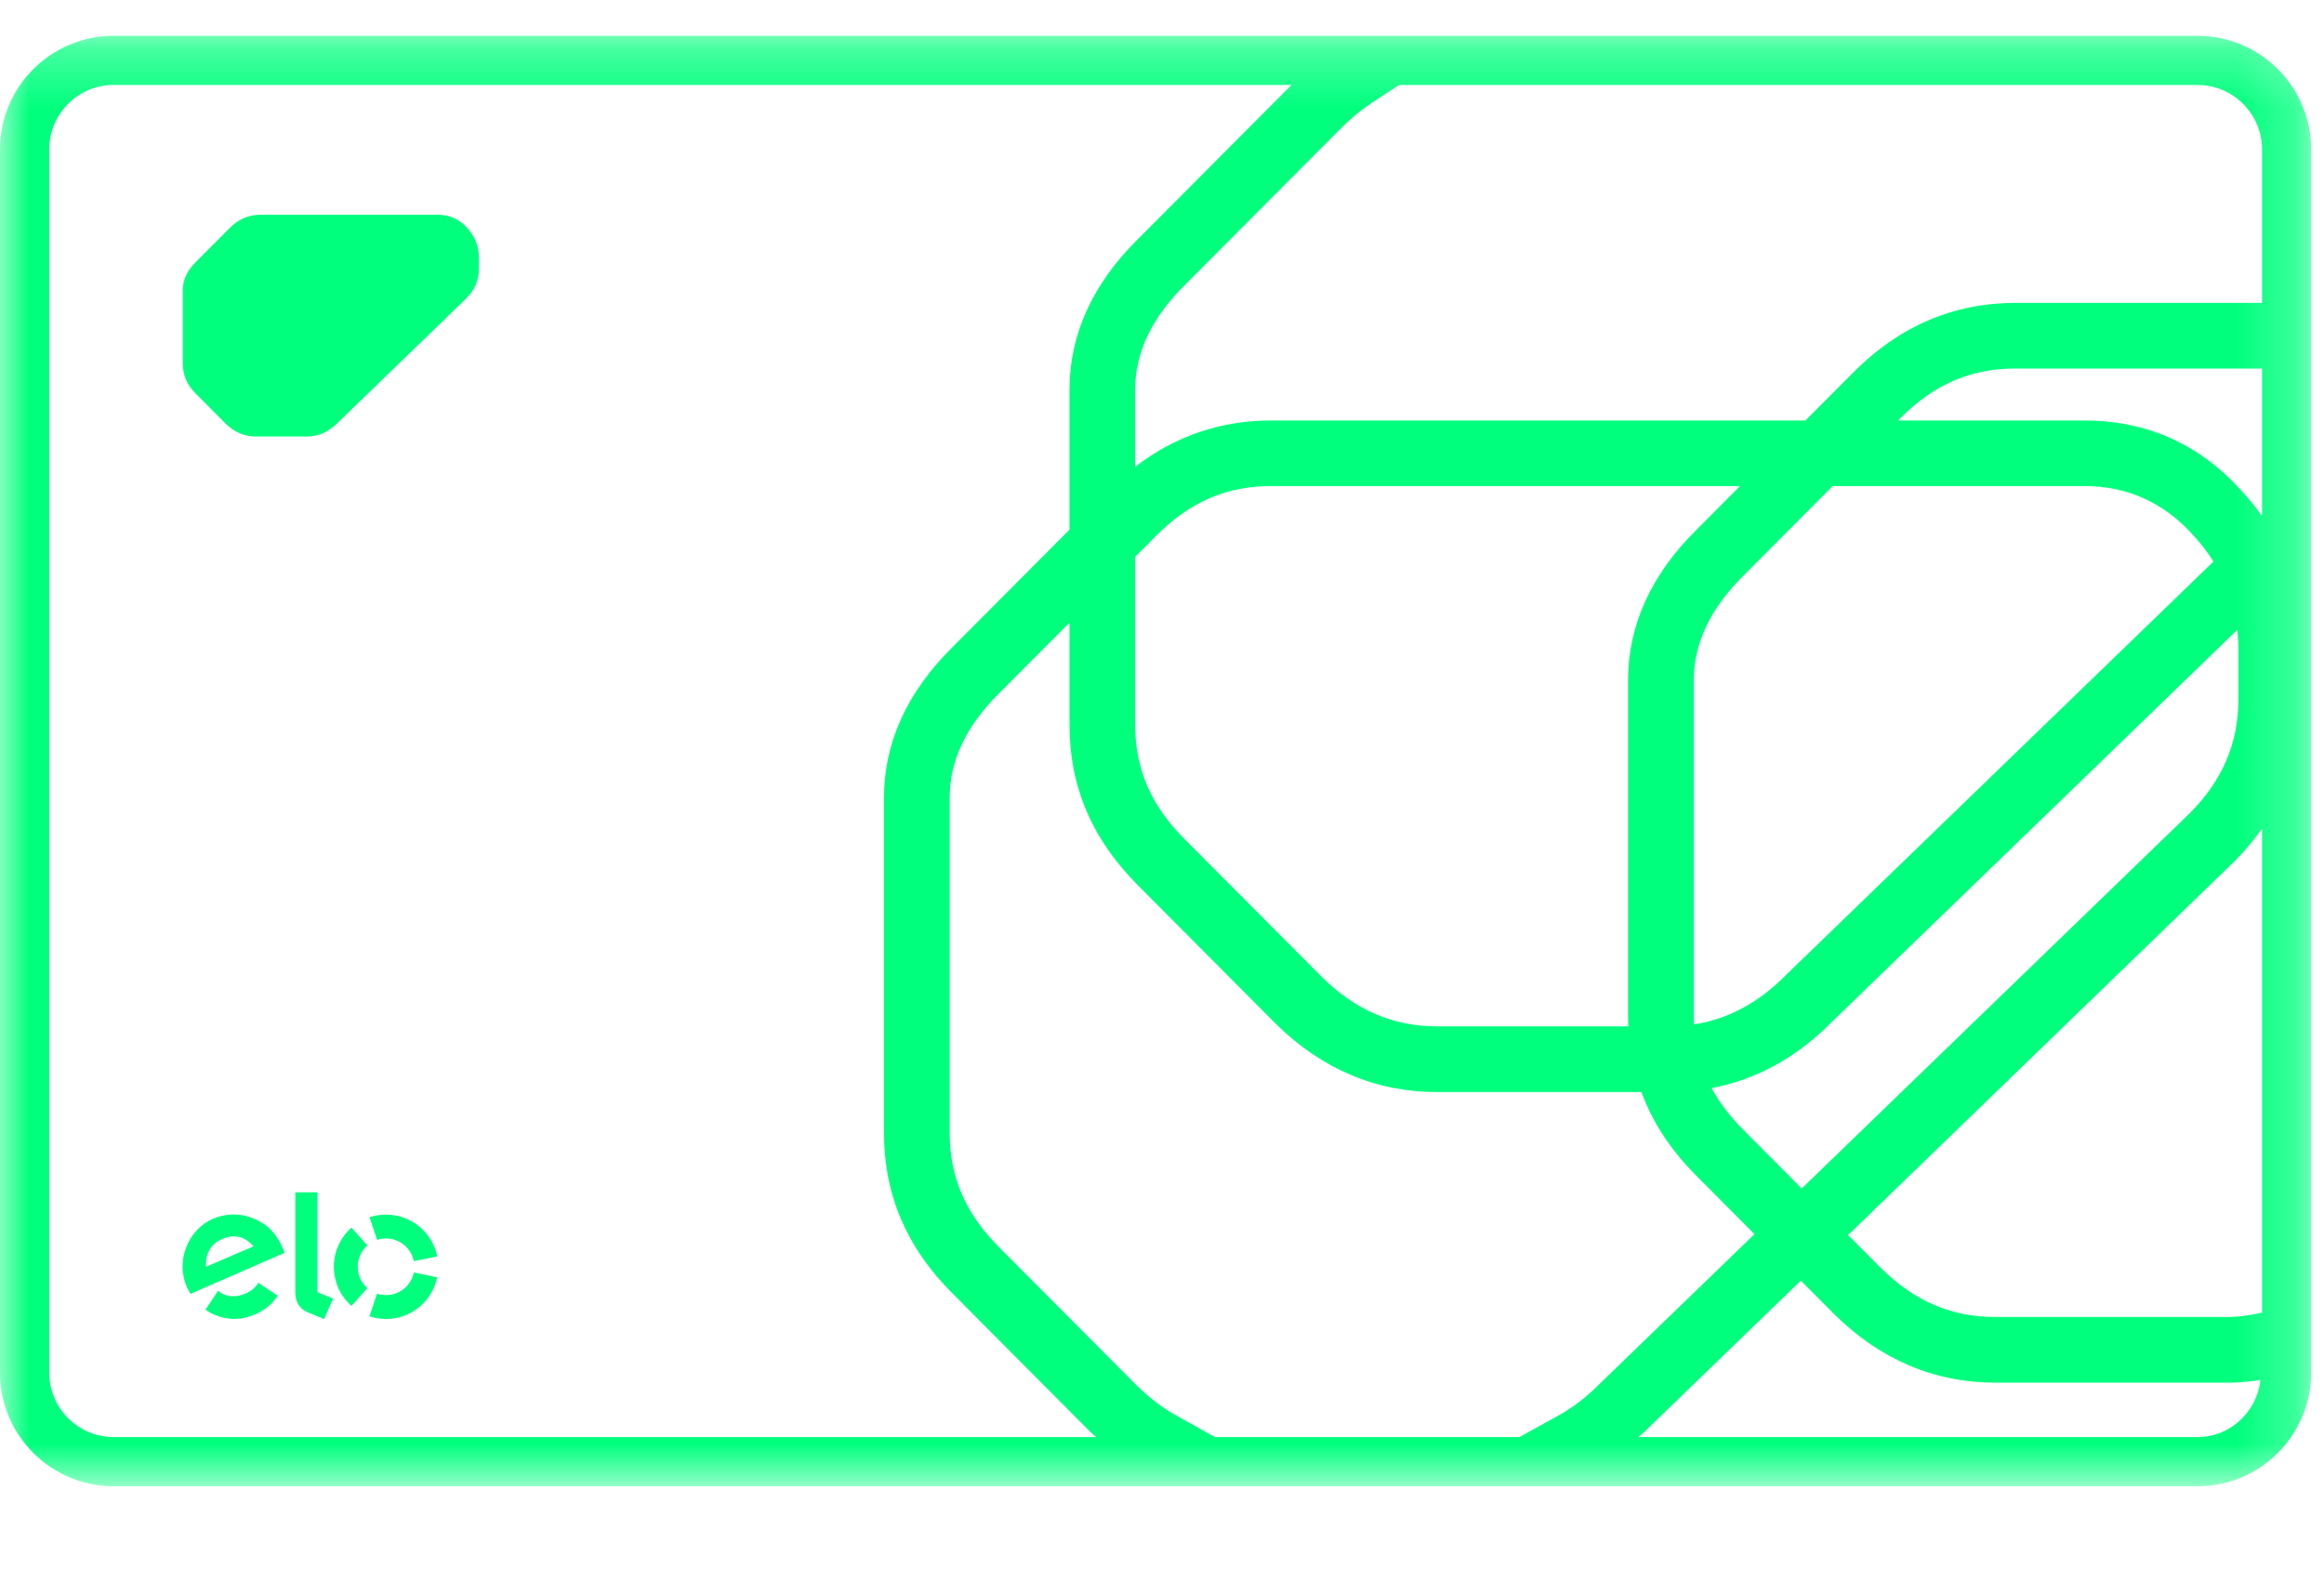 <?xml version="1.0" encoding="UTF-8"?>
<svg width="40px" height="27px" viewBox="0 0 40 27" version="1.1" xmlns="http://www.w3.org/2000/svg" xmlns:xlink="http://www.w3.org/1999/xlink">
    <title>ica-card</title>
    <defs>
        <polygon id="path-1" points="0 0.263 39.78 0.263 39.78 25.231 0 25.231"></polygon>
    </defs>
    <g id="Welcome" stroke="none" stroke-width="1" fill="none" fill-rule="evenodd">
        <g id="Desktop-HD" transform="translate(-196, -750)">
            <g id="ica-card" transform="translate(196, 750)">
                <g id="Group-3" transform="translate(0, 0.353)">
                    <mask id="mask-2" fill="white">
                        <use xlink:href="#path-1"></use>
                    </mask>
                    <g id="Clip-2"></g>
                    <path d="M37.822,24.384 L28.199,24.384 C28.231,24.355 28.267,24.331 28.297,24.3 L30.996,21.691 L31.576,22.274 C32.367,23.053 33.299,23.448 34.348,23.448 L38.345,23.448 C38.535,23.448 38.722,23.429 38.908,23.402 C38.841,23.952 38.39,24.384 37.822,24.384 L37.822,24.384 Z M0.847,23.273 L0.847,2.22 C0.847,1.607 1.345,1.109 1.958,1.109 L22.23,1.109 L19.595,3.754 C18.807,4.529 18.408,5.405 18.408,6.355 L18.408,8.765 L16.402,10.779 C15.615,11.554 15.215,12.429 15.215,13.38 L15.215,19.141 C15.215,20.213 15.602,21.121 16.398,21.915 L18.768,24.296 C18.801,24.329 18.837,24.353 18.871,24.384 L1.958,24.384 C1.345,24.384 0.847,23.886 0.847,23.273 L0.847,23.273 Z M38.934,2.22 L38.934,4.861 L34.686,4.861 C33.63,4.861 32.695,5.26 31.91,6.047 L31.075,6.885 L21.879,6.885 C21.012,6.885 20.227,7.152 19.538,7.683 L19.538,6.355 C19.538,5.718 19.825,5.115 20.392,4.555 L23.094,1.842 C23.262,1.675 23.438,1.531 23.617,1.413 L24.083,1.109 L37.822,1.109 C38.435,1.109 38.934,1.607 38.934,2.22 L38.934,2.22 Z M20.248,24.014 C20.012,23.884 19.782,23.707 19.565,23.495 L17.198,21.118 C16.617,20.536 16.345,19.908 16.345,19.141 L16.345,13.38 C16.345,12.744 16.631,12.139 17.199,11.579 L18.408,10.366 L18.408,12.116 C18.408,13.189 18.796,14.096 19.591,14.891 L21.961,17.272 C22.751,18.049 23.683,18.445 24.734,18.445 L28.252,18.445 C28.446,18.971 28.759,19.448 29.206,19.894 L30.198,20.891 L27.506,23.494 C27.294,23.705 27.063,23.881 26.822,24.014 L26.152,24.384 L20.914,24.384 L20.248,24.014 Z M38.934,8.506 L38.924,8.515 C38.818,8.366 38.701,8.223 38.575,8.089 C37.854,7.289 36.945,6.885 35.875,6.885 L32.67,6.885 L32.709,6.845 C33.292,6.262 33.919,5.991 34.686,5.991 L38.934,5.991 L38.934,8.506 Z M38.345,22.317 L34.348,22.317 C33.585,22.317 32.957,22.048 32.373,21.473 L31.809,20.907 L38.473,14.461 C38.647,14.286 38.797,14.102 38.934,13.912 L38.934,22.241 C38.743,22.283 38.548,22.317 38.345,22.317 L38.345,22.317 Z M31.492,17.275 L38.507,10.49 C38.521,10.606 38.527,10.725 38.527,10.844 L38.527,11.686 C38.527,12.443 38.249,13.089 37.681,13.654 L31.011,20.105 L30.006,19.095 C29.776,18.865 29.596,18.628 29.46,18.377 C30.218,18.234 30.9,17.864 31.492,17.275 L31.492,17.275 Z M37.743,8.852 C37.878,8.998 37.997,9.152 38.098,9.313 L30.7,16.469 C30.247,16.919 29.73,17.192 29.158,17.281 C29.155,17.227 29.153,17.173 29.153,17.118 L29.153,11.357 C29.153,10.721 29.439,10.117 30.007,9.558 L31.544,8.014 L35.875,8.014 C36.612,8.014 37.238,8.294 37.743,8.852 L37.743,8.852 Z M28.027,17.314 L24.734,17.314 C23.982,17.314 23.334,17.038 22.758,16.47 L20.391,14.093 C19.809,13.512 19.538,12.884 19.538,12.116 L19.538,9.232 L19.902,8.867 C20.484,8.285 21.112,8.014 21.879,8.014 L29.949,8.014 L29.21,8.756 C28.422,9.531 28.022,10.407 28.022,11.357 L28.022,17.118 C28.022,17.184 28.024,17.249 28.027,17.314 L28.027,17.314 Z M37.822,0.263 L1.958,0.263 C0.878,0.263 0,1.141 0,2.22 L0,23.273 C0,24.353 0.878,25.231 1.958,25.231 L37.822,25.231 C38.902,25.231 39.78,24.353 39.78,23.273 L39.78,2.22 C39.78,1.141 38.902,0.263 37.822,0.263 L37.822,0.263 Z" id="Fill-1" fill="#00FF7D" mask="url(#mask-2)"></path>
                </g>
                <path d="M4.465,22.093 L4.464,22.093 L4.447,22.082 C4.399,22.161 4.323,22.225 4.227,22.266 C4.045,22.346 3.876,22.325 3.755,22.219 L3.743,22.235 L3.743,22.235 L3.537,22.544 C3.588,22.581 3.643,22.611 3.701,22.635 C3.929,22.73 4.163,22.725 4.393,22.625 C4.559,22.553 4.69,22.443 4.78,22.304 L4.465,22.093 Z M3.819,21.33 C3.627,21.413 3.528,21.594 3.548,21.805 L4.363,21.454 C4.223,21.289 4.041,21.234 3.819,21.33 L3.819,21.33 Z M3.278,22.272 C3.258,22.24 3.233,22.19 3.216,22.153 C3.122,21.935 3.118,21.709 3.197,21.491 C3.284,21.255 3.451,21.072 3.667,20.979 C3.938,20.863 4.237,20.886 4.497,21.04 C4.662,21.135 4.778,21.281 4.868,21.487 C4.879,21.514 4.889,21.542 4.898,21.566 L3.278,22.272 Z" id="Fill-4" fill="#00FF7D"></path>
                <path d="M5.465,20.524 L5.465,22.244 L5.733,22.352 L5.58,22.706 L5.285,22.584 C5.219,22.555 5.174,22.511 5.14,22.461 C5.107,22.41 5.083,22.341 5.083,22.248 L5.083,20.524 L5.465,20.524 Z" id="Fill-6" fill="#00FF7D"></path>
                <path d="M6.157,21.805 C6.157,21.659 6.222,21.528 6.324,21.438 L6.05,21.132 C5.864,21.297 5.747,21.537 5.747,21.805 C5.747,22.073 5.863,22.313 6.05,22.479 L6.324,22.172 C6.221,22.082 6.157,21.951 6.157,21.805" id="Fill-8" fill="#00FF7D"></path>
                <path d="M6.645,22.293 C6.591,22.293 6.539,22.284 6.49,22.268 L6.359,22.658 C6.449,22.688 6.545,22.704 6.645,22.704 C7.079,22.705 7.441,22.397 7.525,21.987 L7.123,21.904 C7.077,22.127 6.881,22.294 6.645,22.293" id="Fill-10" fill="#00FF7D"></path>
                <path d="M6.646,20.908 C6.546,20.908 6.451,20.923 6.361,20.953 L6.491,21.343 C6.54,21.327 6.592,21.318 6.646,21.318 C6.882,21.319 7.079,21.486 7.123,21.709 L7.526,21.627 C7.443,21.217 7.081,20.908 6.646,20.908" id="Fill-12" fill="#00FF7D"></path>
                <path d="M8.038,3.92 C7.903,3.771 7.736,3.697 7.539,3.697 L5,3.697 L4.479,3.697 C4.281,3.697 4.109,3.771 3.959,3.92 L3.368,4.513 C3.219,4.661 3.146,4.822 3.146,4.994 L3.146,6.254 C3.146,6.453 3.219,6.624 3.368,6.774 L3.885,7.293 C4.035,7.44 4.207,7.514 4.405,7.514 L5,7.514 L5.279,7.514 C5.475,7.514 5.649,7.44 5.797,7.293 L8.02,5.142 C8.17,4.994 8.243,4.822 8.243,4.624 L8.243,4.44 C8.243,4.241 8.175,4.067 8.038,3.92" id="Fill-14" fill="#00FF7D"></path>
            </g>
        </g>
    </g>
</svg>